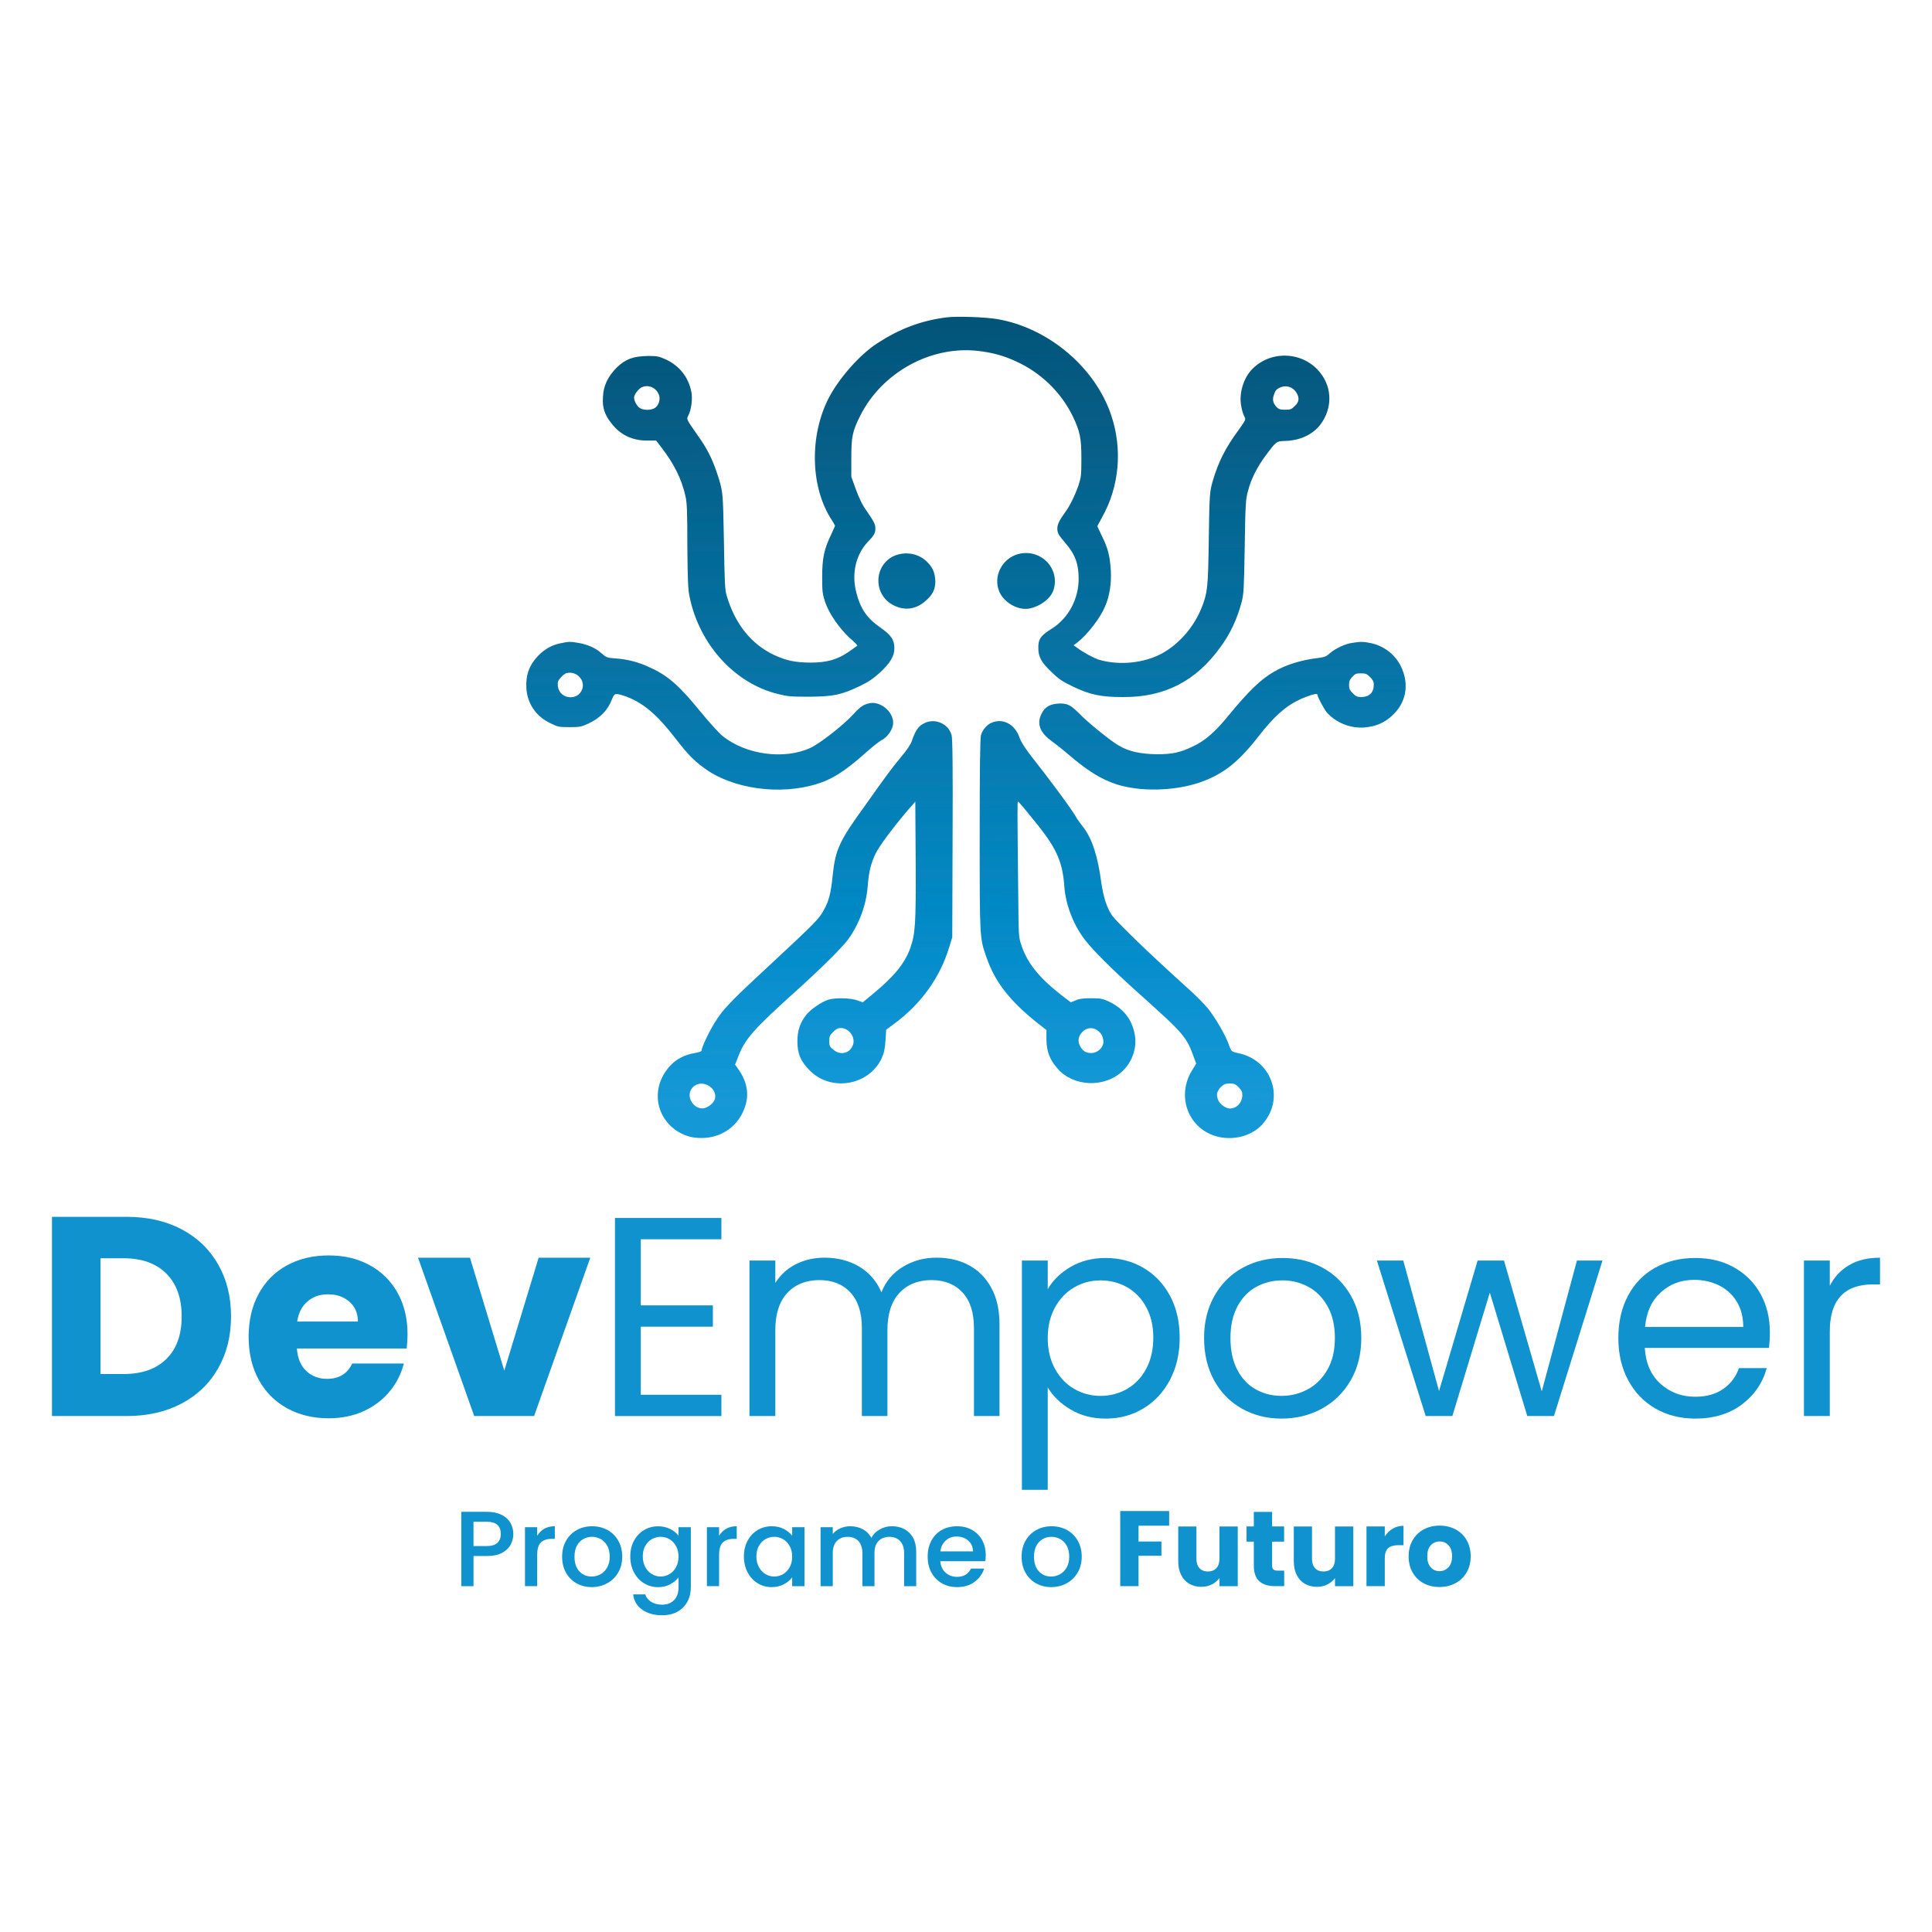 <?xml version="1.0" encoding="UTF-8"?>
<svg id="Camada_1" data-name="Camada 1" xmlns="http://www.w3.org/2000/svg" xmlns:xlink="http://www.w3.org/1999/xlink" viewBox="0 0 1080 1080">
  <defs>
    <style>
      .cls-1 {
        fill: url(#Gradiente_sem_nome_2);
      }

      .cls-1, .cls-2, .cls-3, .cls-4, .cls-5, .cls-6, .cls-7, .cls-8 {
        stroke-width: 0px;
      }

      .cls-2 {
        fill: url(#Gradiente_sem_nome_2-4);
      }

      .cls-3 {
        fill: url(#Gradiente_sem_nome_2-7);
      }

      .cls-4 {
        fill: url(#Gradiente_sem_nome_2-2);
      }

      .cls-5 {
        fill: url(#Gradiente_sem_nome_2-5);
      }

      .cls-6 {
        fill: #0f92cd;
      }

      .cls-7 {
        fill: url(#Gradiente_sem_nome_2-6);
      }

      .cls-8 {
        fill: url(#Gradiente_sem_nome_2-3);
      }
    </style>
    <linearGradient id="Gradiente_sem_nome_2" data-name="Gradiente sem nome 2" x1="681.66" y1="172.84" x2="685.15" y2="617.34" gradientUnits="userSpaceOnUse">
      <stop offset="0" stop-color="#025478"/>
      <stop offset="0" stop-color="#025478"/>
      <stop offset=".02" stop-color="#025579"/>
      <stop offset=".02" stop-color="#05547a"/>
      <stop offset=".03" stop-color="#02567b"/>
      <stop offset=".04" stop-color="#03567c"/>
      <stop offset=".05" stop-color="#02577c"/>
      <stop offset=".05" stop-color="#03577d"/>
      <stop offset=".06" stop-color="#01587e"/>
      <stop offset=".07" stop-color="#03597f"/>
      <stop offset=".08" stop-color="#055880"/>
      <stop offset=".09" stop-color="#045a80"/>
      <stop offset=".09" stop-color="#055a81"/>
      <stop offset=".1" stop-color="#065b82"/>
      <stop offset=".11" stop-color="#075b83"/>
      <stop offset=".12" stop-color="#055c84"/>
      <stop offset=".12" stop-color="#055c84"/>
      <stop offset=".13" stop-color="#075c85"/>
      <stop offset=".14" stop-color="#085d85"/>
      <stop offset=".15" stop-color="#045d86"/>
      <stop offset=".16" stop-color="#055f88"/>
      <stop offset=".16" stop-color="#055f88"/>
      <stop offset=".17" stop-color="#075f88"/>
      <stop offset=".18" stop-color="#08608a"/>
      <stop offset=".19" stop-color="#08618b"/>
      <stop offset=".2" stop-color="#04618c"/>
      <stop offset=".2" stop-color="#08628c"/>
      <stop offset=".21" stop-color="#06638d"/>
      <stop offset=".22" stop-color="#07638e"/>
      <stop offset=".23" stop-color="#026490"/>
      <stop offset=".23" stop-color="#036490"/>
      <stop offset=".24" stop-color="#056590"/>
      <stop offset=".25" stop-color="#066591"/>
      <stop offset=".26" stop-color="#016692"/>
      <stop offset=".27" stop-color="#016794"/>
      <stop offset=".27" stop-color="#036794"/>
      <stop offset=".28" stop-color="#046894"/>
      <stop offset=".29" stop-color="#056896"/>
      <stop offset=".3" stop-color="#066997"/>
      <stop offset=".3" stop-color="#026997"/>
      <stop offset=".31" stop-color="#026a99"/>
      <stop offset=".32" stop-color="#026a99"/>
      <stop offset=".33" stop-color="#056b99"/>
      <stop offset=".34" stop-color="#066c9a"/>
      <stop offset=".34" stop-color="#076c9b"/>
      <stop offset=".35" stop-color="#026d9d"/>
      <stop offset=".36" stop-color="#026d9d"/>
      <stop offset=".37" stop-color="#056e9d"/>
      <stop offset=".38" stop-color="#046e9e"/>
      <stop offset=".38" stop-color="#076f9f"/>
      <stop offset=".39" stop-color="#066fa0"/>
      <stop offset=".4" stop-color="#0b70a0"/>
      <stop offset=".41" stop-color="#0571a1"/>
      <stop offset=".41" stop-color="#0771a2"/>
      <stop offset=".42" stop-color="#0872a3"/>
      <stop offset=".43" stop-color="#0972a4"/>
      <stop offset=".44" stop-color="#0b73a4"/>
      <stop offset=".45" stop-color="#0473a5"/>
      <stop offset=".45" stop-color="#0774a6"/>
      <stop offset=".46" stop-color="#0974a7"/>
      <stop offset=".47" stop-color="#0375a8"/>
      <stop offset=".48" stop-color="#0b76a8"/>
      <stop offset=".48" stop-color="#0376a9"/>
      <stop offset=".49" stop-color="#0777aa"/>
      <stop offset=".5" stop-color="#0877ab"/>
      <stop offset=".51" stop-color="#0978ad"/>
      <stop offset=".52" stop-color="#0978ad"/>
      <stop offset=".52" stop-color="#0679ad"/>
      <stop offset=".53" stop-color="#077aae"/>
      <stop offset=".54" stop-color="#057ab0"/>
      <stop offset=".55" stop-color="#0a7bb0"/>
      <stop offset=".55" stop-color="#0a7bb0"/>
      <stop offset=".56" stop-color="#067cb1"/>
      <stop offset=".57" stop-color="#057cb3"/>
      <stop offset=".58" stop-color="#067db4"/>
      <stop offset=".59" stop-color="#087db4"/>
      <stop offset=".59" stop-color="#0a7eb4"/>
      <stop offset=".6" stop-color="#047fb6"/>
      <stop offset=".61" stop-color="#067fb6"/>
      <stop offset=".62" stop-color="#0780b7"/>
      <stop offset=".62" stop-color="#0680b8"/>
      <stop offset=".63" stop-color="#0181b8"/>
      <stop offset=".64" stop-color="#0280b9"/>
      <stop offset=".65" stop-color="#0482ba"/>
      <stop offset=".66" stop-color="#0582bb"/>
      <stop offset=".66" stop-color="#0683bd"/>
      <stop offset=".67" stop-color="#0283bc"/>
      <stop offset=".68" stop-color="#0084bd"/>
      <stop offset=".69" stop-color="#0485be"/>
      <stop offset=".7" stop-color="#0385bf"/>
      <stop offset=".7" stop-color="#0785c0"/>
      <stop offset=".71" stop-color="#0785c0"/>
      <stop offset=".72" stop-color="#0187c1"/>
      <stop offset=".73" stop-color="#0286c2"/>
      <stop offset=".73" stop-color="#0487c3"/>
      <stop offset=".74" stop-color="#0088c4"/>
      <stop offset=".75" stop-color="#0088c4"/>
      <stop offset=".76" stop-color="#0289c5"/>
      <stop offset=".77" stop-color="#008ac7"/>
      <stop offset=".77" stop-color="#058ac7"/>
      <stop offset=".78" stop-color="#038ac8"/>
      <stop offset=".79" stop-color="#098bc8"/>
      <stop offset=".8" stop-color="#038cc9"/>
      <stop offset=".8" stop-color="#0a8cca"/>
      <stop offset=".81" stop-color="#038dcb"/>
      <stop offset=".82" stop-color="#048dcc"/>
      <stop offset=".83" stop-color="#098ecc"/>
      <stop offset=".84" stop-color="#078ecd"/>
      <stop offset=".84" stop-color="#0c8fcd"/>
      <stop offset=".85" stop-color="#0a8fcf"/>
      <stop offset=".86" stop-color="#0c90d0"/>
      <stop offset=".87" stop-color="#0b91cf"/>
      <stop offset=".88" stop-color="#0991d1"/>
      <stop offset=".88" stop-color="#0c92d2"/>
      <stop offset=".89" stop-color="#0e92d1"/>
      <stop offset=".9" stop-color="#1193d2"/>
      <stop offset=".91" stop-color="#1193d2"/>
      <stop offset=".91" stop-color="#0c94d3"/>
      <stop offset=".92" stop-color="#0e94d2"/>
      <stop offset=".93" stop-color="#1195d3"/>
      <stop offset=".94" stop-color="#0f95d4"/>
      <stop offset=".95" stop-color="#0f95d4"/>
      <stop offset=".95" stop-color="#1197d5"/>
      <stop offset=".96" stop-color="#1197d5"/>
      <stop offset=".97" stop-color="#1597d5"/>
      <stop offset=".98" stop-color="#1797d5"/>
      <stop offset=".98" stop-color="#1198d6"/>
      <stop offset=".99" stop-color="#1998d6"/>
      <stop offset="1" stop-color="#1599d6"/>
    </linearGradient>
    <linearGradient id="Gradiente_sem_nome_2-2" data-name="Gradiente sem nome 2" x1="395.02" y1="175.09" x2="398.51" y2="619.59" xlink:href="#Gradiente_sem_nome_2"/>
    <linearGradient id="Gradiente_sem_nome_2-3" data-name="Gradiente sem nome 2" x1="626.91" y1="173.27" x2="630.39" y2="617.77" xlink:href="#Gradiente_sem_nome_2"/>
    <linearGradient id="Gradiente_sem_nome_2-4" data-name="Gradiente sem nome 2" x1="572.39" y1="173.7" x2="575.87" y2="618.2" xlink:href="#Gradiente_sem_nome_2"/>
    <linearGradient id="Gradiente_sem_nome_2-5" data-name="Gradiente sem nome 2" x1="447.41" y1="174.68" x2="450.89" y2="619.18" xlink:href="#Gradiente_sem_nome_2"/>
    <linearGradient id="Gradiente_sem_nome_2-6" data-name="Gradiente sem nome 2" x1="539.66" y1="173.96" x2="543.15" y2="618.46" xlink:href="#Gradiente_sem_nome_2"/>
    <linearGradient id="Gradiente_sem_nome_2-7" data-name="Gradiente sem nome 2" x1="505.76" y1="174.22" x2="509.24" y2="618.72" xlink:href="#Gradiente_sem_nome_2"/>
  </defs>
  <g>
    <path class="cls-1" d="M783.11,372.44c-3.23-6.43-9.09-11.16-16.49-12.87-4.33-.95-6.25-.95-10.79-.18-3.97.55-9.09,3.02-12.32,5.67-2.26,2.07-3.02,2.26-7.2,2.84-8.51.95-17.8,3.78-24.05,7.56-7.38,4.18-14.21,10.79-25.58,24.61-7.38,9.06-13.05,14-19.51,17.02-7.38,3.6-11.74,4.54-20.64,4.54-9.09-.18-15.52-1.52-21.22-4.91-4.36-2.47-17.23-12.87-22.35-18.17-4.36-4.36-6.25-5.3-10.43-5.3-5.49.21-8.32,1.71-10.4,5.88-2.65,5.49-.76,10.4,5.49,14.94,2.07,1.5,6.43,4.91,9.48,7.56,10.58,9.09,18.36,14,27.07,16.83,13.26,4.18,31.43,3.78,45.64-.76,13.47-4.54,21.98-11.16,32.98-25.16,10.22-13.23,17.23-19.09,27.07-22.9,5.12-1.89,6.64-2.07,6.64-1.13,0,1.13,3.78,8.14,5.28,9.85,5.12,5.67,13.08,8.88,20.85,8.32,6.43-.58,10.98-2.47,15.34-6.43,8.14-7.2,10.06-17.78,5.12-27.81ZM760.77,389.64c-1.89,0-2.84-.37-4.36-1.89-1.89-1.89-2.28-2.63-2.28-4.91,0-2.07.39-3.02,1.89-4.54,1.52-1.71,2.28-1.89,4.75-1.89s3.2.18,5.12,2.07c1.5,1.52,2.07,2.47,2.07,4.18,0,4.54-2.47,6.99-7.2,6.99Z"/>
    <path class="cls-4" d="M396.12,431.08c17.44,11.16,44.72,13.63,64.78,5.67,7.2-3.02,13.45-7.38,24.24-17.02,3.23-2.84,6.83-5.67,8.17-6.25,2.65-1.52,5.3-5.09,5.86-8.14,1.16-6.43-6.25-13.42-12.87-12.29-3.6.76-5.3,1.89-9.3,6.25-5.3,5.86-18.57,16.25-23.87,18.72-14.57,6.8-36.16,3.97-49.24-6.62-1.89-1.52-7.59-7.75-12.68-14-11.76-14.39-18.01-19.88-28.23-24.42-5.88-2.84-12.5-4.52-18.93-4.91-4.75-.37-5.12-.55-7.77-2.84-3.23-3.02-8.14-5.09-13.08-5.86-4.36-.76-5.12-.76-9.66.18-4.91.95-8.9,3.2-12.5,6.8-5.12,5.3-7.2,10.79-6.8,18.36.55,8.72,5.49,15.89,13.63,19.67,3.78,1.89,4.54,2.1,10.43,2.1s6.62-.21,10.4-1.89c6.83-3.23,11-7.38,13.45-13.81,1.34-3.41,1.71-3.41,7.59-1.52,9.66,3.6,17.23,9.85,27.65,23.27,7.59,9.85,11.55,13.81,18.75,18.54ZM325.48,385.12c-2.28,6.98-12.71,5.86-13.65-1.52-.18-2.47,0-3.02,1.71-4.91,1.16-1.34,2.65-2.47,3.41-2.47,5.49-1.13,10.24,3.97,8.53,8.9Z"/>
    <path class="cls-8" d="M691.99,588.66c-3.39-.76-3.6-.76-4.73-3.78-1.89-5.86-7.96-16.07-11.92-21.01-2.1-2.65-7.59-8.14-12.32-12.29-21.61-19.48-38.84-36.32-41.31-39.73-3.02-4.54-4.73-9.82-6.07-18.36-1.89-14.55-5.09-24.58-10.03-31.01-1.31-1.71-3.02-3.97-3.6-4.91-1.71-3.6-15.15-21.77-25.94-35.37-3.28-4.31-5.3-7.51-6.07-9.66-2.47-7.56-9.27-11.34-15.73-8.51-2.44.95-5.09,3.97-5.86,6.8-.58,1.52-.76,20.82-.76,55.8,0,58.45,0,57.72,3.78,68.49,4.73,13.63,12.68,24.03,28.23,36.53l5.3,4.15v5.49c.18,6.62,1.71,10.79,6.07,15.89,9.09,10.61,27.07,11.16,37.13.95,4.91-5.09,7.38-12.47,6.25-19.3-1.34-8.69-6.25-14.94-14.42-18.91-3.78-1.71-4.73-1.89-9.85-1.89-3.97,0-6.62.18-8.72,1.13l-2.84,1.13-5.67-4.33c-12.32-9.66-18.93-17.99-22.16-28.2-1.34-4.15-1.34-5.67-1.52-25.16-.55-48.42-.55-54.49-.18-54.49s1.71,1.52,11.37,13.45c10.43,13.23,13.63,20.61,14.57,34.24.76,10.22,5.3,21.74,11.74,29.88,4.57,5.86,15.15,16.46,29.75,29.52,25.76,23.08,26.71,24.21,31.07,36.32l1.13,3.02-2.07,3.41c-9.09,14.18-2.84,32.17,12.68,37.08,9.85,3.02,21.22,0,27.1-7.38,11.92-14.39,4.15-35.37-14.42-38.97ZM606.02,575.98c2.07-1.5,4.73-1.71,7.2-.18,2.44,1.71,3.41,3.6,3.6,6.43,0,3.41-3.23,6.43-6.83,6.43-2.84,0-4.73-1.13-6.07-3.6-1.89-3.2-1.13-6.43,2.1-9.09ZM687.45,619.67c-2.26,0-5.86-2.63-6.62-5.09-1.13-2.84-.39-4.91,1.89-7.2,1.52-1.31,2.47-1.71,4.73-1.71,2.47,0,3.23.39,4.94,2.1,1.71,1.68,2.07,2.63,2.07,4.33,0,4.18-3.02,7.56-7.01,7.56Z"/>
    <path class="cls-2" d="M588.95,329.69c3.6-11.55-6.43-22.5-18.57-20.25-9.09,1.71-14.94,11.16-12.29,19.85,1.89,6.64,10.03,11.92,16.86,10.98,6.43-1.13,12.5-5.67,14-10.58Z"/>
    <path class="cls-5" d="M516.03,404.61c-2.84,1.5-4.54,4.33-6.25,9.45-.76,2.13-2.78,5.17-6.07,9.09-4.91,5.86-8.69,10.95-20.06,27.05-14.39,19.85-16.68,24.58-18.2,39.34-.95,9.66-2.07,14-4.91,19.12-2.65,4.91-3.99,6.43-31.07,31.59-21.4,19.85-25.58,24.21-29.94,31.41-3.02,4.73-7.38,14-7.38,15.7,0,.37-1.71.95-3.78,1.31-5.3.76-10.43,3.41-13.66,7.01-10.43,11.16-9.09,27.42,3.05,36.11,4.54,3.05,8.69,4.36,14.39,4.36,11.55,0,21.01-6.99,24.42-17.78,2.28-6.8.95-13.63-3.41-20.06l-2.26-3.2,1.52-3.78c3.97-10.61,8.32-15.52,33.51-38.21,14.21-12.87,24.05-22.71,28.05-27.81,6.43-8.9,10.43-19.69,11.16-30.86.58-7.17,1.71-11.9,4.36-17.38,2.1-4.36,10.43-15.34,18.01-24.21l4.15-4.75.21,33.3c.18,35.58-.21,40.49-3.05,48.63-3.02,8.51-9.09,15.89-21.03,25.71l-5.49,4.54-3.2-1.13c-3.81-1.31-11.95-1.5-15.91-.37-3.81,1.13-9.85,5.28-12.5,8.51-3.41,4.36-4.94,8.69-4.94,14.76,0,6.99,1.71,10.98,6.64,16.07,11.74,12.29,32.96,8.9,40.33-6.25,1.52-3.39,1.89-5.09,2.28-10.22l.37-6.04,4.36-3.23c15.15-11.16,25.76-25.89,30.88-42.93l1.71-5.49.18-55.43c.18-38.58,0-55.99-.58-57.69-1.89-6.62-9.85-9.82-15.91-6.22ZM399.72,614c-.37,2.28-3.6,4.94-6.07,5.49-2.84.58-5.86-1.13-7.38-4.15-1.52-2.84-.76-6.43,1.89-8.32,4.94-3.6,12.71,1.13,11.55,6.99ZM476.82,584.12c-1.71,4.73-7.01,6.07-10.98,2.65-2.1-1.71-2.28-2.07-2.28-4.91,0-2.65.39-3.23,2.28-5.12,1.5-1.5,2.65-2.07,4.15-2.07,4.57,0,8.35,5.09,6.83,9.45Z"/>
    <path class="cls-7" d="M599.56,232.45c4.18,8.69,4.94,12.29,4.94,24.03,0,9.45-.18,10.4-1.71,15.13-2.28,6.25-4.94,11.55-7.77,15.34-3.02,4.15-3.97,6.43-3.97,8.51,0,2.47.76,3.78,4.54,8.14,5.49,6.43,7.38,11.53,7.38,20.04,0,11.16-5.67,21.77-14.76,27.63-6.46,3.97-7.96,6.07-7.77,11.16,0,4.73,1.71,7.96,7.38,13.23,3.99,3.99,6.07,5.3,11.95,8.14,9.45,4.54,15.7,5.86,27.84,5.86,23.29.21,40.91-8.88,54.54-27.81,5.44-7.3,9.43-15.76,11.95-25.34,1.13-4.36,1.31-7.2,1.71-31.01.37-24.03.55-26.68,1.89-31.22,1.5-6.25,5.3-13.63,9.85-19.67,6.07-8.14,5.86-7.96,11.37-8.14,8.14-.37,14.97-3.6,19.3-9.27,6.46-8.69,6.64-20.06,0-28.57-9.09-11.92-27.07-13.23-37.87-2.65-5.3,5.12-7.96,14.21-6.43,21.38.37,2.1,1.13,4.54,1.68,5.49.97,1.71.76,1.89-3.39,7.77-7.22,9.82-11.19,17.59-14.42,28.75-1.5,5.67-1.71,6.04-2.07,31.77-.37,27.63-.76,30.07-3.78,38.02-4.36,11.16-12.5,20.61-22.35,26.1-10.24,5.49-23.69,6.8-35.06,3.6-3.02-.95-8.72-3.97-12.5-6.8l-1.89-1.34,2.28-1.71c5.67-4.54,12.68-13.6,15.34-20.04,2.47-5.67,3.6-12.68,3.2-20.06-.55-8.14-1.5-12.29-5.09-19.48l-2.47-5.3,2.65-4.91c9.66-17.2,11.55-38.02,5.12-57.11-8.9-26.68-35.06-48.82-63.65-53.73-6.83-1.16-22.92-1.71-28.6-.95-14.39,1.89-26.15,6.43-38.65,14.55-9.85,6.43-21.22,19.48-26.89,30.28-10.79,20.8-10.43,48.82.76,67.15,1.52,2.28,2.65,4.36,2.65,4.54s-1.13,2.47-2.28,5.12c-3.78,7.75-4.91,13.05-4.91,23.45,0,8.32.18,9.45,1.71,14.18,2.26,6.43,7.75,14.39,13.63,19.88,2.47,2.07,4.36,4.15,4.36,4.33,0,0-2.07,1.52-4.54,3.23-6.43,4.54-12.5,6.25-21.4,6.25s-14.02-1.16-20.85-4.36c-12.68-6.07-21.59-17.23-26.31-33.11-.97-3.2-1.16-7.75-1.52-30.46-.58-28.75-.39-27.42-4.18-38.97-2.65-7.56-5.3-12.84-10.43-20.04-6.43-9.27-6.43-9.09-5.3-11.16,1.71-3.23,2.47-9.45,1.71-13.26-1.71-8.32-6.62-14.55-14.39-18.15-3.78-1.71-4.73-1.89-10.03-1.89-8.14.18-12.32,1.71-17.25,6.43-4.91,4.91-7.56,10.22-7.75,16.65-.39,5.86.95,9.82,4.73,14.55,4.94,6.43,11.55,9.66,19.88,9.66h5.12l3.05,3.97c7.2,9.45,10.98,17.23,13.26,26.68.95,3.97,1.13,8.69,1.13,28.36.18,19.3.37,24.42,1.31,28.57,5.49,26.5,25.21,48.24,49.45,54.12,5.12,1.31,7.2,1.5,17.44,1.5,13.63-.18,17.59-.95,28.02-5.86,5.12-2.47,7.59-4.18,11.37-7.56,5.88-5.49,8.14-9.27,8.14-13.63,0-4.73-1.71-7.38-7.96-11.74-7.38-5.09-10.98-10.4-13.26-19.27-2.84-10.61-.37-21.38,6.43-28.57,3.41-3.41,4.18-4.91,4.18-7.38,0-2.28-.55-3.6-5.12-10.21-2.44-3.41-4.15-7.2-5.86-11.92l-2.47-6.8v-10.43c0-11.9.58-14.94,4.94-23.63,12.11-24.21,39.39-39.34,65.91-36.32,8.14.95,14.21,2.65,20.82,5.67,14.02,6.25,25.39,17.2,32.01,30.65ZM712.26,220.34c.58-1.89,1.34-2.84,3.05-3.6,3.39-1.71,7.38-.58,9.45,2.84,1.71,2.84,1.52,5.12-.95,7.38-1.89,1.89-2.47,2.07-5.3,2.07s-3.6-.18-4.91-1.5c-2.1-2.28-2.47-4.36-1.34-7.2ZM365.24,228.48c-2.26.95-6.04.74-7.56-.39-1.71-1.13-3.23-3.97-3.23-5.86,0-1.71,2.65-5.12,4.54-5.86,4.18-1.71,8.9,1.13,9.66,5.49.39,2.63-1.13,5.86-3.41,6.62Z"/>
    <path class="cls-3" d="M522.85,324.96c-.18-4.36-1.13-7.2-3.99-10.22-4.91-5.49-12.87-6.83-19.51-3.78-10.98,5.49-11.16,21.38-.18,27.23,6.46,3.41,12.89,2.47,18.2-2.26,3.97-3.41,5.49-6.43,5.49-10.98Z"/>
  </g>
  <g>
    <path class="cls-6" d="M101.55,687.2c8.78,4.65,15.57,11.18,20.38,19.59,4.81,8.41,7.22,18.11,7.22,29.11s-2.41,20.57-7.22,29.03c-4.81,8.46-11.63,15.02-20.46,19.67-8.83,4.65-19.06,6.98-30.69,6.98H29.06v-111.36h41.72c11.74,0,21.99,2.33,30.77,6.98ZM92.99,759.69c5.71-5.6,8.57-13.53,8.57-23.79s-2.86-18.24-8.57-23.95c-5.71-5.71-13.7-8.57-23.95-8.57h-12.85v64.72h12.85c10.26,0,18.24-2.8,23.95-8.41Z"/>
    <path class="cls-6" d="M227.34,753.82h-61.39c.42,5.5,2.19,9.7,5.31,12.61,3.12,2.91,6.95,4.36,11.5,4.36,6.77,0,11.47-2.86,14.12-8.57h28.87c-1.48,5.82-4.15,11.05-8.01,15.7-3.86,4.65-8.7,8.3-14.51,10.95-5.82,2.64-12.32,3.96-19.51,3.96-8.67,0-16.39-1.85-23.16-5.55-6.77-3.7-12.06-8.99-15.86-15.86-3.81-6.87-5.71-14.91-5.71-24.11s1.88-17.24,5.63-24.11c3.75-6.87,9.01-12.16,15.78-15.86,6.77-3.7,14.54-5.55,23.32-5.55s16.18,1.8,22.84,5.39c6.66,3.6,11.87,8.72,15.63,15.39,3.75,6.66,5.63,14.44,5.63,23.32,0,2.54-.16,5.18-.48,7.93ZM200.06,738.75c0-4.65-1.59-8.35-4.76-11.1-3.17-2.75-7.14-4.12-11.9-4.12s-8.38,1.32-11.5,3.97c-3.12,2.64-5.05,6.4-5.79,11.26h33.95Z"/>
    <path class="cls-6" d="M281.91,766.19l19.19-63.13h28.87l-31.41,88.52h-33.47l-31.41-88.52h29.03l19.19,63.13Z"/>
    <path class="cls-6" d="M358.21,692.75v36.96h40.29v11.9h-40.29v38.07h45.05v11.9h-59.49v-110.72h59.49v11.9h-45.05Z"/>
    <path class="cls-6" d="M541.6,707.26c5.29,2.8,9.46,7.01,12.53,12.61,3.07,5.61,4.6,12.43,4.6,20.46v51.24h-14.28v-49.18c0-8.67-2.14-15.31-6.42-19.91s-10.07-6.9-17.37-6.9-13.48,2.41-17.93,7.22c-4.44,4.81-6.66,11.77-6.66,20.86v47.91h-14.28v-49.18c0-8.67-2.14-15.31-6.43-19.91-4.28-4.6-10.07-6.9-17.37-6.9s-13.48,2.41-17.93,7.22c-4.44,4.81-6.66,11.77-6.66,20.86v47.91h-14.44v-86.93h14.44v12.53c2.86-4.55,6.69-8.04,11.5-10.47,4.81-2.43,10.12-3.65,15.94-3.65,7.3,0,13.75,1.64,19.35,4.92,5.6,3.28,9.78,8.09,12.53,14.43,2.43-6.13,6.45-10.89,12.06-14.28,5.6-3.38,11.84-5.08,18.72-5.08s12.79,1.4,18.08,4.2Z"/>
    <path class="cls-6" d="M598.46,708.21c5.66-3.33,12.24-5,19.75-5s14.73,1.85,21.02,5.55c6.29,3.7,11.24,8.91,14.83,15.63,3.59,6.72,5.39,14.51,5.39,23.4s-1.8,16.6-5.39,23.48c-3.6,6.88-8.54,12.21-14.83,16.02-6.29,3.81-13.3,5.71-21.02,5.71s-13.94-1.67-19.59-5c-5.66-3.33-9.97-7.48-12.93-12.45v57.27h-14.44v-128.17h14.44v16.02c2.86-4.97,7.11-9.12,12.77-12.45ZM640.73,730.66c-2.65-4.86-6.21-8.57-10.71-11.1-4.5-2.54-9.44-3.81-14.83-3.81s-10.18,1.3-14.67,3.89c-4.5,2.59-8.09,6.34-10.79,11.26-2.7,4.92-4.04,10.6-4.04,17.05s1.35,12.29,4.04,17.21c2.7,4.92,6.29,8.67,10.79,11.26,4.49,2.59,9.38,3.89,14.67,3.89s10.34-1.29,14.83-3.89c4.49-2.59,8.06-6.34,10.71-11.26,2.64-4.92,3.97-10.71,3.97-17.37s-1.32-12.27-3.97-17.13Z"/>
    <path class="cls-6" d="M694.27,787.45c-6.61-3.7-11.79-8.96-15.55-15.78-3.75-6.82-5.63-14.73-5.63-23.72s1.93-16.74,5.79-23.56c3.86-6.82,9.12-12.06,15.78-15.7,6.66-3.65,14.12-5.47,22.37-5.47s15.7,1.82,22.37,5.47c6.66,3.65,11.92,8.86,15.78,15.62,3.86,6.77,5.79,14.65,5.79,23.64s-1.98,16.89-5.95,23.72c-3.97,6.82-9.33,12.08-16.1,15.78-6.77,3.7-14.28,5.55-22.53,5.55s-15.52-1.85-22.13-5.55ZM730.99,776.66c4.55-2.43,8.22-6.08,11.02-10.95,2.8-4.86,4.2-10.79,4.2-17.77s-1.38-12.9-4.12-17.77c-2.75-4.86-6.34-8.49-10.79-10.87-4.44-2.38-9.25-3.57-14.43-3.57s-10.13,1.19-14.52,3.57c-4.39,2.38-7.91,6-10.55,10.87-2.65,4.87-3.97,10.79-3.97,17.77s1.29,13.06,3.89,17.93c2.59,4.87,6.05,8.49,10.39,10.87,4.33,2.38,9.09,3.57,14.28,3.57s10.05-1.21,14.59-3.65Z"/>
    <path class="cls-6" d="M895.8,704.65l-27.13,86.93h-14.91l-20.94-69-20.94,69h-14.91l-27.28-86.93h14.75l19.99,72.97,21.57-72.97h14.75l21.1,73.13,19.67-73.13h14.28Z"/>
    <path class="cls-6" d="M988.92,753.5h-69.48c.53,8.57,3.46,15.26,8.8,20.07,5.34,4.81,11.82,7.22,19.43,7.22,6.24,0,11.45-1.45,15.62-4.36,4.18-2.91,7.11-6.79,8.8-11.66h15.54c-2.33,8.35-6.98,15.15-13.96,20.38-6.98,5.23-15.65,7.85-26.01,7.85-8.25,0-15.63-1.85-22.13-5.55-6.5-3.7-11.61-8.96-15.31-15.78-3.7-6.82-5.55-14.73-5.55-23.72s1.8-16.87,5.39-23.64c3.59-6.77,8.65-11.98,15.15-15.62,6.5-3.65,13.98-5.47,22.45-5.47s15.54,1.8,21.89,5.39c6.34,3.6,11.24,8.54,14.67,14.83,3.44,6.29,5.15,13.4,5.15,21.34,0,2.75-.16,5.66-.48,8.72ZM970.83,727.57c-2.43-3.97-5.74-6.98-9.91-9.04-4.18-2.06-8.8-3.09-13.88-3.09-7.3,0-13.51,2.33-18.64,6.98-5.13,4.66-8.07,11.1-8.8,19.35h54.89c0-5.5-1.22-10.23-3.65-14.2Z"/>
    <path class="cls-6" d="M1033.73,707.18c4.7-2.75,10.44-4.12,17.21-4.12v14.91h-3.81c-16.18,0-24.27,8.78-24.27,26.33v47.27h-14.44v-86.93h14.44v14.12c2.54-4.97,6.16-8.83,10.87-11.58Z"/>
  </g>
  <g>
    <path class="cls-6" d="M285.45,863.47c-1,1.88-2.59,3.4-4.79,4.58-2.19,1.18-5,1.77-8.43,1.77h-7.54v16.87h-6.82v-41.57h14.36c3.19,0,5.89.55,8.11,1.65,2.21,1.1,3.87,2.58,4.96,4.46s1.65,3.97,1.65,6.28c0,2.11-.5,4.11-1.5,5.98ZM278.03,862.48c1.28-1.18,1.91-2.84,1.91-4.99,0-4.55-2.57-6.82-7.72-6.82h-7.54v13.58h7.54c2.59,0,4.53-.59,5.8-1.76Z"/>
    <path class="cls-6" d="M304.26,854.58c1.65-.94,3.62-1.41,5.89-1.41v7.06h-1.73c-2.67,0-4.7.68-6.07,2.03-1.38,1.36-2.06,3.71-2.06,7.06v17.35h-6.82v-32.96h6.82v4.79c1-1.68,2.32-2.98,3.98-3.92Z"/>
    <path class="cls-6" d="M322.3,885.09c-2.51-1.42-4.49-3.41-5.92-5.98-1.44-2.57-2.15-5.55-2.15-8.94s.74-6.32,2.21-8.91c1.47-2.59,3.49-4.59,6.04-5.98,2.55-1.4,5.4-2.09,8.55-2.09s6,.7,8.55,2.09c2.55,1.4,4.57,3.39,6.04,5.98,1.47,2.59,2.21,5.56,2.21,8.91s-.76,6.32-2.27,8.91c-1.52,2.59-3.58,4.6-6.19,6.01-2.61,1.42-5.49,2.12-8.64,2.12s-5.92-.71-8.43-2.12ZM335.66,880.03c1.53-.84,2.78-2.09,3.74-3.77.96-1.67,1.44-3.71,1.44-6.1s-.46-4.42-1.38-6.07c-.92-1.65-2.13-2.9-3.65-3.74-1.52-.84-3.15-1.26-4.91-1.26s-3.38.42-4.87,1.26c-1.5.84-2.68,2.08-3.56,3.74-.88,1.65-1.32,3.68-1.32,6.07,0,3.55.91,6.29,2.72,8.23,1.81,1.93,4.1,2.9,6.85,2.9,1.75,0,3.4-.42,4.94-1.26Z"/>
    <path class="cls-6" d="M374.66,854.7c1.97,1.02,3.52,2.28,4.64,3.8v-4.79h6.88v33.5c0,3.03-.64,5.73-1.91,8.11-1.28,2.37-3.12,4.24-5.53,5.59-2.41,1.36-5.29,2.03-8.64,2.03-4.47,0-8.18-1.05-11.13-3.14-2.95-2.09-4.63-4.94-5.02-8.52h6.76c.52,1.71,1.62,3.1,3.32,4.16s3.72,1.59,6.07,1.59c2.75,0,4.97-.84,6.67-2.51,1.69-1.67,2.54-4.11,2.54-7.3v-5.5c-1.16,1.56-2.72,2.86-4.7,3.92-1.97,1.06-4.22,1.59-6.73,1.59-2.87,0-5.49-.73-7.87-2.18-2.37-1.45-4.25-3.49-5.62-6.1-1.38-2.61-2.06-5.57-2.06-8.88s.69-6.24,2.06-8.79c1.38-2.55,3.25-4.54,5.62-5.95,2.37-1.42,4.99-2.12,7.87-2.12,2.55,0,4.81.51,6.79,1.53ZM377.9,864.24c-.94-1.67-2.16-2.95-3.68-3.83-1.52-.88-3.15-1.32-4.91-1.32s-3.39.43-4.91,1.29c-1.52.86-2.74,2.11-3.68,3.77-.94,1.66-1.4,3.62-1.4,5.89s.47,4.27,1.4,5.98c.94,1.72,2.17,3.02,3.71,3.92,1.53.9,3.16,1.35,4.87,1.35s3.39-.44,4.91-1.32c1.52-.88,2.74-2.16,3.68-3.86.94-1.69,1.41-3.68,1.41-5.95s-.47-4.25-1.41-5.92Z"/>
    <path class="cls-6" d="M405.95,854.58c1.65-.94,3.62-1.41,5.89-1.41v7.06h-1.73c-2.67,0-4.69.68-6.07,2.03-1.38,1.36-2.06,3.71-2.06,7.06v17.35h-6.82v-32.96h6.82v4.79c1-1.68,2.32-2.98,3.98-3.92Z"/>
    <path class="cls-6" d="M417.91,861.25c1.38-2.55,3.25-4.54,5.62-5.95,2.37-1.42,4.99-2.12,7.87-2.12,2.59,0,4.86.51,6.79,1.53,1.93,1.02,3.48,2.28,4.64,3.8v-4.79h6.88v32.96h-6.88v-4.91c-1.16,1.55-2.73,2.85-4.73,3.89s-4.27,1.55-6.82,1.55c-2.83,0-5.42-.73-7.78-2.18-2.35-1.45-4.22-3.49-5.59-6.1-1.38-2.61-2.06-5.57-2.06-8.88s.69-6.24,2.06-8.79ZM441.42,864.24c-.94-1.67-2.16-2.95-3.68-3.83-1.52-.88-3.15-1.32-4.91-1.32s-3.39.43-4.91,1.29c-1.52.86-2.74,2.11-3.68,3.77-.94,1.66-1.41,3.62-1.41,5.89s.47,4.27,1.41,5.98c.94,1.72,2.17,3.02,3.71,3.92s3.16,1.35,4.88,1.35,3.39-.44,4.91-1.32c1.51-.88,2.74-2.16,3.68-3.86.94-1.69,1.41-3.68,1.41-5.95s-.47-4.25-1.41-5.92Z"/>
    <path class="cls-6" d="M505.54,854.79c2.05,1.08,3.67,2.67,4.85,4.79,1.18,2.11,1.77,4.67,1.77,7.66v19.44h-6.76v-18.42c0-2.95-.74-5.21-2.21-6.79-1.48-1.57-3.49-2.36-6.04-2.36s-4.58.79-6.07,2.36c-1.5,1.58-2.24,3.84-2.24,6.79v18.42h-6.76v-18.42c0-2.95-.74-5.21-2.21-6.79-1.48-1.57-3.49-2.36-6.04-2.36s-4.58.79-6.07,2.36c-1.5,1.58-2.24,3.84-2.24,6.79v18.42h-6.82v-32.96h6.82v3.77c1.12-1.36,2.53-2.41,4.25-3.17,1.71-.76,3.55-1.14,5.5-1.14,2.63,0,4.98.56,7.06,1.68,2.07,1.12,3.67,2.73,4.79,4.84,1-1.99,2.55-3.58,4.67-4.76,2.11-1.18,4.39-1.77,6.82-1.77,2.59,0,4.92.54,6.97,1.62Z"/>
    <path class="cls-6" d="M550.8,872.74h-25.18c.2,2.63,1.18,4.75,2.93,6.34s3.91,2.39,6.46,2.39c3.67,0,6.26-1.54,7.78-4.61h7.36c-1,3.03-2.8,5.51-5.41,7.45-2.61,1.93-5.85,2.9-9.72,2.9-3.15,0-5.97-.71-8.46-2.12-2.49-1.42-4.45-3.41-5.86-5.98-1.42-2.57-2.12-5.55-2.12-8.94s.69-6.37,2.06-8.94c1.38-2.57,3.31-4.56,5.8-5.95,2.49-1.4,5.35-2.09,8.58-2.09s5.88.68,8.31,2.03c2.43,1.36,4.33,3.26,5.68,5.71,1.35,2.45,2.03,5.27,2.03,8.46,0,1.24-.08,2.35-.24,3.35ZM543.92,867.23c-.04-2.51-.94-4.53-2.69-6.04-1.75-1.52-3.93-2.27-6.52-2.27-2.35,0-4.37.75-6.04,2.24-1.67,1.5-2.67,3.52-2.99,6.07h18.24Z"/>
    <path class="cls-6" d="M579.15,885.09c-2.51-1.42-4.49-3.41-5.92-5.98-1.44-2.57-2.15-5.55-2.15-8.94s.74-6.32,2.21-8.91,3.49-4.59,6.04-5.98c2.55-1.4,5.4-2.09,8.56-2.09s6,.7,8.55,2.09c2.55,1.4,4.57,3.39,6.04,5.98,1.47,2.59,2.21,5.56,2.21,8.91s-.76,6.32-2.27,8.91-3.58,4.6-6.19,6.01c-2.61,1.42-5.49,2.12-8.64,2.12s-5.92-.71-8.43-2.12ZM592.52,880.03c1.54-.84,2.78-2.09,3.74-3.77s1.44-3.71,1.44-6.1-.46-4.42-1.38-6.07c-.92-1.65-2.13-2.9-3.65-3.74-1.52-.84-3.15-1.26-4.91-1.26s-3.38.42-4.87,1.26c-1.5.84-2.68,2.08-3.56,3.74s-1.32,3.68-1.32,6.07c0,3.55.91,6.29,2.72,8.23,1.82,1.93,4.1,2.9,6.85,2.9,1.75,0,3.4-.42,4.93-1.26Z"/>
    <path class="cls-6" d="M653.56,844.68v8.19h-17.11v8.85h12.8v7.96h-12.8v16.99h-10.23v-41.99h27.34Z"/>
    <path class="cls-6" d="M691.91,853.3v33.38h-10.23v-4.55c-1.04,1.48-2.44,2.66-4.22,3.56s-3.74,1.35-5.89,1.35c-2.55,0-4.81-.57-6.76-1.7-1.95-1.14-3.47-2.78-4.55-4.94s-1.62-4.69-1.62-7.6v-19.5h10.17v18.13c0,2.23.58,3.97,1.73,5.2,1.16,1.24,2.71,1.85,4.67,1.85s3.57-.62,4.73-1.85c1.16-1.24,1.73-2.97,1.73-5.2v-18.13h10.23Z"/>
    <path class="cls-6" d="M717.87,878v8.67h-5.2c-3.71,0-6.6-.91-8.67-2.72-2.07-1.81-3.11-4.77-3.11-8.88v-13.28h-4.07v-8.49h4.07v-8.13h10.23v8.13h6.7v8.49h-6.7v13.4c0,1,.24,1.72.72,2.15.48.44,1.28.66,2.39.66h3.65Z"/>
    <path class="cls-6" d="M756.51,853.3v33.38h-10.23v-4.55c-1.04,1.48-2.44,2.66-4.22,3.56s-3.74,1.35-5.89,1.35c-2.55,0-4.81-.57-6.76-1.7-1.95-1.14-3.47-2.78-4.55-4.94s-1.62-4.69-1.62-7.6v-19.5h10.17v18.13c0,2.23.58,3.97,1.73,5.2,1.16,1.24,2.71,1.85,4.67,1.85s3.57-.62,4.73-1.85c1.16-1.24,1.73-2.97,1.73-5.2v-18.13h10.23Z"/>
    <path class="cls-6" d="M778.58,854.52c1.79-1.06,3.79-1.59,5.98-1.59v10.83h-2.81c-2.55,0-4.47.55-5.74,1.64-1.28,1.1-1.91,3.02-1.91,5.77v15.49h-10.23v-33.38h10.23v5.56c1.2-1.83,2.69-3.28,4.49-4.34Z"/>
    <path class="cls-6" d="M795.84,885.06c-2.61-1.4-4.67-3.39-6.16-5.98-1.5-2.59-2.24-5.62-2.24-9.09s.76-6.45,2.27-9.06,3.59-4.62,6.22-6.01c2.63-1.4,5.58-2.09,8.85-2.09s6.22.7,8.85,2.09c2.63,1.4,4.71,3.4,6.22,6.01s2.27,5.63,2.27,9.06-.77,6.45-2.3,9.06c-1.54,2.61-3.63,4.62-6.28,6.01-2.65,1.4-5.61,2.09-8.88,2.09s-6.21-.7-8.82-2.09ZM809.66,876.15c1.38-1.44,2.06-3.49,2.06-6.16s-.67-4.72-2-6.16c-1.34-1.44-2.98-2.15-4.94-2.15s-3.65.71-4.96,2.12c-1.32,1.42-1.97,3.48-1.97,6.19s.65,4.73,1.94,6.16c1.3,1.44,2.92,2.15,4.87,2.15s3.62-.72,5-2.15Z"/>
  </g>
</svg>